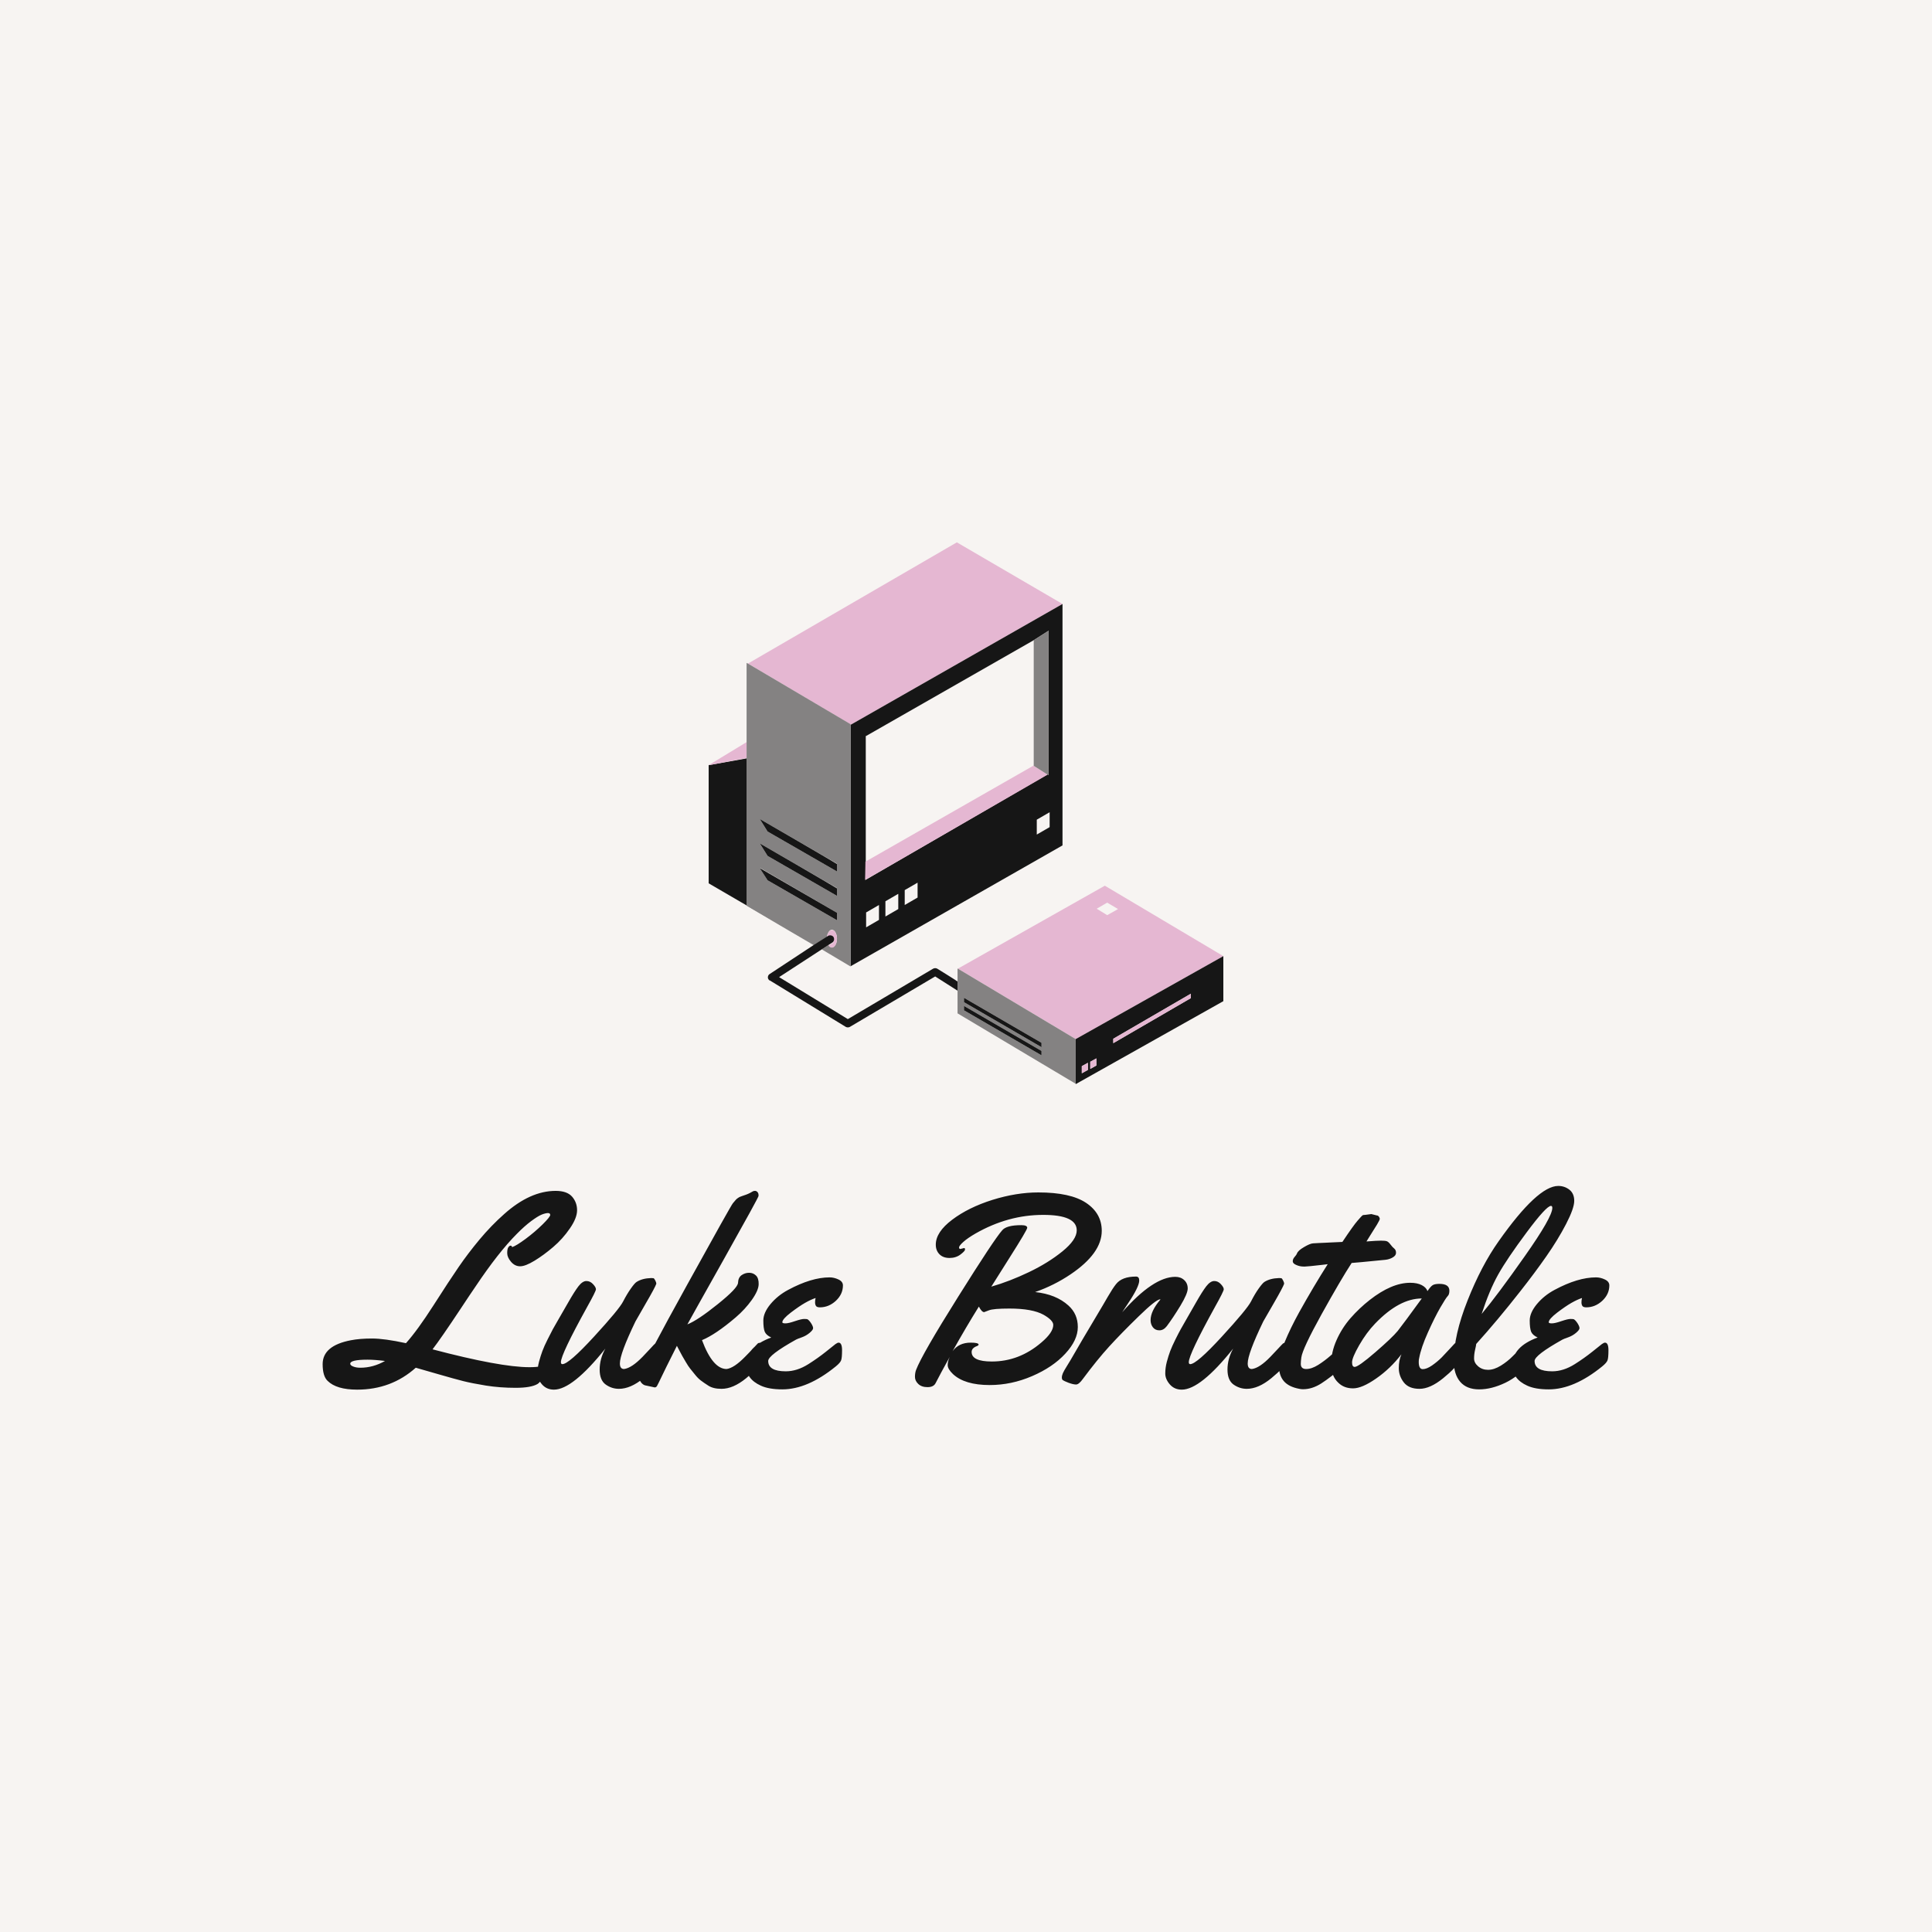 <svg version="1.1" preserveAspectRatio="none" xmlns="http://www.w3.org/2000/svg" width="500" height="500" viewBox="0 0 500 500"><rect width="100%" height="100%" fill="#F7F4F2" fill-opacity="1"/><svg viewBox="29.774 48.909 379.028 249.591" width="333" height="219.281" x="83.5px" y="140.359px" xmlns="http://www.w3.org/2000/svg" xmlns:xlink="http://www.w3.org/1999/xlink" preserveAspectRatio="none"><defs></defs><style>.companyName {fill:#161616;fill-opacity:1;}.icon1 {fill:#161616;fill-opacity:1;}.icon2 {fill:#E5B7D2;fill-opacity:1;}.icon3 {fill:#848282;fill-opacity:1;}.icon3-str {stroke:#848282;stroke-opacity:1;}</style><g opacity="1" transform="rotate(0 29.774 238.5)">
<svg width="379.028" height="60" x="29.774" y="238.5" version="1.1" preserveAspectRatio="none" viewBox="-2.93 -29.316 190.254 30.117">
  <g transform="matrix(1 0 0 1 0 0)" class="companyName"><path id="id-D6z1nYkh12" d="M10.84-2.44L10.84-2.44Q7.21 0.80 2.17 0.80L2.17 0.80Q-0.88 0.80-2.19-0.49L-2.19-0.49Q-2.93-1.19-2.93-2.97L-2.93-2.97Q-2.93-5.70 1.23-6.50L1.23-6.50Q2.54-6.76 4.38-6.76Q6.21-6.76 9.39-6.07L9.39-6.07Q11.09-7.97 13.45-11.65Q15.80-15.33 17.17-17.32Q18.54-19.32 20.27-21.40Q22.01-23.48 23.91-25.16L23.91-25.16Q27.75-28.59 31.52-28.59L31.52-28.59Q33.20-28.59 33.95-27.74Q34.69-26.89 34.69-25.73Q34.69-24.57 33.62-23.03Q32.56-21.48 31.16-20.29Q29.77-19.10 28.41-18.27Q27.05-17.44 26.27-17.44Q25.49-17.44 24.92-18.11Q24.36-18.77 24.36-19.38Q24.36-20 24.52-20.24Q24.69-20.49 24.86-20.49Q25.04-20.49 25.08-20.27L25.08-20.27Q25.70-20.47 27.08-21.49Q28.46-22.52 29.59-23.63Q30.72-24.75 30.72-25.03Q30.72-25.31 30.38-25.31Q30.04-25.31 29.45-25.08Q28.87-24.84 27.89-24.11Q26.91-23.38 25.78-22.23L25.78-22.23Q23.05-19.49 19.69-14.47L19.69-14.47Q18.91-13.34 17.48-11.17L17.48-11.17Q14.57-6.78 13.32-5.16L13.32-5.16Q23.34-2.52 27.64-2.52L27.64-2.52Q29.63-2.52 30.43-3.03L30.43-3.03Q30.72-3.20 30.82-3.20Q30.92-3.20 30.92-3.05Q30.92-2.89 30.74-2.58Q30.57-2.27 29.87-1.25Q29.18-0.23 28.85-0.04L28.85-0.04Q27.89 0.53 25.60 0.53Q23.30 0.53 21.22 0.20Q19.14-0.14 17.87-0.46Q16.60-0.78 14.11-1.50Q11.62-2.23 10.84-2.44ZM3.71-3.63L3.71-3.63Q1.15-3.63 1.15-3.03L1.15-3.03Q1.15-2.79 1.59-2.62Q2.03-2.44 2.64-2.44L2.64-2.44Q4.53-2.44 6.29-3.44L6.29-3.44Q4.79-3.63 3.71-3.63Z M46.58-6.13L46.58-6.13Q46.95-6.13 47.03-5.57Q47.11-5 47.11-4.39Q47.11-3.79 46.99-3.55L46.99-3.55Q46.43-2.46 44.51-0.89Q42.60 0.68 40.88 0.68L40.88 0.68Q39.82 0.68 38.93 0.05Q38.03-0.59 38.03-2.17Q38.03-3.75 38.87-5.27L38.87-5.27Q34.02 0.80 31.27 0.80L31.27 0.80Q30.18 0.80 29.50 0.02Q28.83-0.76 28.83-1.59Q28.83-2.42 29.06-3.31Q29.30-4.20 29.56-4.90Q29.82-5.61 30.34-6.64Q30.86-7.68 31.11-8.14Q31.37-8.61 31.92-9.56Q32.48-10.51 33.39-12.11Q34.30-13.71 34.89-14.48Q35.49-15.25 36.05-15.26Q36.62-15.27 37.05-14.80Q37.48-14.34 37.48-14.04Q37.48-13.75 36.17-11.41L36.17-11.41Q32.30-4.41 32.30-3.26L32.30-3.26Q32.30-2.97 32.52-2.97L32.52-2.97Q33.46-2.97 37.19-7.03Q40.92-11.09 41.50-12.24Q42.09-13.38 42.65-14.16Q43.20-14.94 43.48-15.12L43.48-15.12Q44.32-15.66 45.64-15.70L45.64-15.70Q45.86-15.70 45.98-15.68Q46.09-15.66 46.25-15.35Q46.41-15.04 46.41-14.86L46.41-14.86Q46.23-14.32 44.85-11.95Q43.48-9.59 43.32-9.28L43.32-9.28Q41.02-4.51 41.02-3.07L41.02-3.07Q41.02-2.25 41.64-2.25L41.64-2.25Q42.77-2.40 44.38-4.06L44.38-4.06Q44.96-4.67 45.54-5.29Q46.11-5.92 46.25-6.03Q46.39-6.13 46.58-6.13Z M46.17 0.47L46.17 0.47L44.92 0.20Q44.36 0.14 43.98-0.53L43.98-0.53Q43.89-0.70 43.86-0.74Q43.83-0.78 43.83-0.84Q43.83-0.90 43.87-1.01Q43.91-1.11 43.98-1.30Q44.06-1.48 44.12-1.68L44.12-1.68Q44.53-3.07 50.98-14.73Q57.42-26.39 57.72-26.75Q58.03-27.11 58.17-27.28Q58.32-27.44 58.51-27.56Q58.69-27.68 58.78-27.71Q58.87-27.75 59.13-27.84Q59.39-27.93 59.68-28.03Q59.96-28.13 60.27-28.29Q60.59-28.46 60.70-28.53Q60.82-28.59 61.01-28.59Q61.19-28.59 61.36-28.42Q61.52-28.24 61.52-27.97L61.52-27.97L61.52-27.83Q61.43-27.46 56.44-18.57Q51.45-9.69 51.00-8.85L51.00-8.85Q52.52-9.45 55.49-11.84Q58.46-14.22 58.49-15Q58.52-15.78 59.02-16.13Q59.53-16.48 60.13-16.48Q60.72-16.48 61.14-16.08Q61.56-15.68 61.54-14.78Q61.52-13.87 60.53-12.47Q59.53-11.07 58.14-9.88L58.14-9.88Q55.16-7.34 53.16-6.52L53.16-6.52Q54.75-2.25 56.80-2.25L56.80-2.25Q57.91-2.40 59.53-4.06L59.53-4.06Q60.14-4.67 60.70-5.28Q61.27-5.90 61.40-6.02Q61.52-6.13 61.76-6.13L61.76-6.13Q62.13-6.13 62.21-5.57Q62.29-5 62.29-4.39Q62.29-3.79 62.17-3.55L62.17-3.55Q61.60-2.46 59.69-0.89Q57.77 0.68 56.05 0.68L56.05 0.68Q54.82 0.68 54.10 0.21Q53.38-0.25 52.97-0.57Q52.56-0.88 52.13-1.42Q51.70-1.95 51.42-2.30Q51.13-2.66 50.77-3.28Q50.41-3.91 50.25-4.17Q50.10-4.43 49.79-5.03Q49.49-5.63 49.45-5.68L49.45-5.68Q49.10-4.96 48.67-4.12Q48.24-3.28 47.89-2.56Q47.54-1.84 47.25-1.24Q46.95-0.64 46.77-0.25Q46.58 0.14 46.56 0.16L46.56 0.16Q46.43 0.47 46.17 0.47Z M74.00-14.61L74.00-14.61Q74.00-13.32 72.96-12.34Q71.91-11.37 70.59-11.37L70.59-11.37Q70.16-11.37 70.02-11.57Q69.88-11.78 69.88-12.11Q69.88-12.44 69.96-12.75L69.96-12.75Q69.26-12.52 68.40-12.03Q67.54-11.54 66.29-10.59Q65.04-9.63 65.04-9.16L65.04-9.16Q65.04-9.00 65.50-9.00Q65.96-9.00 66.91-9.33Q67.87-9.65 68.25-9.65Q68.63-9.65 68.75-9.61L68.75-9.61Q69.00-9.47 69.30-9.01Q69.59-8.55 69.59-8.29Q69.59-8.03 69.08-7.60Q68.57-7.17 67.93-6.94Q67.29-6.72 67.07-6.60L67.07-6.60Q62.95-4.30 62.95-3.44L62.95-3.44Q62.95-1.91 65.55-1.91L65.55-1.91Q67.21-1.91 68.89-2.97L68.89-2.97Q70.31-3.87 71.46-4.79Q72.60-5.72 72.90-5.94Q73.20-6.15 73.36-6.15L73.36-6.15Q73.87-6.15 73.87-5.02Q73.87-3.89 73.73-3.53Q73.59-3.16 72.95-2.64L72.95-2.64Q68.77 0.76 65.04 0.76L65.04 0.76Q63.05 0.76 61.86 0.21L61.86 0.21Q59.67-0.78 59.67-2.83L59.67-2.83Q59.67-5.53 63.40-6.91L63.40-6.91Q62.66-7.25 62.44-7.76Q62.23-8.28 62.23-9.42Q62.23-10.57 63.29-11.85Q64.36-13.13 65.90-13.95L65.90-13.95Q69.34-15.80 72.03-15.80L72.03-15.80Q72.68-15.80 73.34-15.49Q74.00-15.18 74.00-14.61Z M91.37-20L91.37-20L91.93-20.14Q92.05-20.14 92.05-19.91Q92.05-19.69 91.38-19.18Q90.70-18.67 89.76-18.67Q88.81-18.67 88.27-19.22Q87.73-19.77 87.73-20.64L87.73-20.64Q87.73-22.50 90.16-24.33Q92.58-26.15 96.11-27.26Q99.65-28.36 102.89-28.36L102.89-28.36Q107.64-28.36 109.95-26.82Q112.27-25.27 112.27-22.68L112.27-22.68Q112.27-19.36 107.66-16.25L107.66-16.25Q105.23-14.61 102.42-13.63L102.42-13.63Q105.51-13.30 107.34-11.64L107.34-11.64Q108.73-10.39 108.73-8.46Q108.73-6.52 106.88-4.52Q105.04-2.52 101.97-1.20Q98.91 0.12 95.70 0.12L95.70 0.12Q92.01 0.12 90.27-1.50L90.27-1.50Q89.49-2.25 89.49-2.82Q89.49-3.40 89.79-4.04L89.79-4.04Q88.36-1.46 87.70-0.16L87.70-0.16Q87.40 0.43 86.51 0.43Q85.63 0.43 85.14-0.04Q84.65-0.51 84.65-1.09Q84.65-1.68 84.82-2.13L84.82-2.13Q85.70-4.43 91.03-12.92Q96.35-21.41 97.54-22.75L97.54-22.75Q98.16-23.52 100.37-23.52L100.37-23.52Q101.25-23.52 101.25-23.13L101.25-23.13Q101.25-22.83 98.65-18.73Q96.05-14.63 95.94-14.43L95.94-14.43Q98.65-15.21 101.49-16.57Q104.34-17.93 106.46-19.65Q108.57-21.37 108.57-22.75L108.57-22.75Q108.57-25.04 103.61-25.04L103.61-25.04Q98.42-25.04 93.61-22.29L93.61-22.29Q92.42-21.60 91.80-21.04Q91.17-20.47 91.17-20.23Q91.17-20 91.37-20ZM94.88-10.66L94.88-10.66Q94.53-10.66 94.10-11.48L94.10-11.48Q92.25-8.52 90.21-4.88L90.21-4.88Q91.13-6.15 92.89-6.15L92.89-6.15Q94.06-6.15 94.06-5.86L94.06-5.86Q94.06-5.74 93.81-5.64L93.81-5.64Q93.03-5.35 93.03-4.77L93.03-4.77Q93.03-3.36 96.02-3.36L96.02-3.36Q100.06-3.36 103.34-6.17L103.34-6.17Q105.10-7.66 105.10-8.77L105.10-8.77Q105.10-9.45 103.67-10.27L103.67-10.27Q102.01-11.19 98.61-11.19L98.61-11.19Q96.25-11.19 95.59-10.93Q94.92-10.66 94.88-10.66Z M116.11-11.88L115.29-10.64Q119.90-15.88 123.14-15.88L123.14-15.88Q123.95-15.88 124.46-15.40Q124.98-14.92 124.98-14.16Q124.98-13.40 123.90-11.61Q122.81-9.82 121.89-8.59L121.89-8.59Q121.41-7.97 120.79-7.97Q120.18-7.97 119.83-8.42Q119.49-8.87 119.49-9.47L119.49-9.47Q119.49-10.82 120.94-12.52L120.94-12.52L120.90-12.56Q120.25-12.50 117.71-10.02Q115.16-7.54 113.37-5.58Q111.58-3.61 109.49-0.80L109.49-0.80Q108.89 0.04 108.47 0.04Q108.05 0.04 107.35-0.22Q106.66-0.49 106.51-0.61Q106.37-0.72 106.37-1.00Q106.37-1.27 106.52-1.63Q106.68-1.99 107.10-2.66Q107.52-3.32 108.37-4.80Q109.22-6.29 111.02-9.30Q112.81-12.30 113.16-12.93L113.16-12.93Q113.91-14.22 114.38-14.80L114.38-14.80Q115.25-15.92 117.34-15.92L117.34-15.92Q117.81-15.92 117.81-15.33L117.81-15.33Q117.81-14.41 116.11-11.88L116.11-11.88Z M139.41-6.13L139.41-6.13Q139.79-6.13 139.86-5.57Q139.94-5 139.94-4.39Q139.94-3.79 139.82-3.55L139.82-3.55Q139.26-2.46 137.34-0.89Q135.43 0.68 133.71 0.68L133.71 0.68Q132.66 0.68 131.76 0.05Q130.86-0.59 130.86-2.17Q130.86-3.75 131.70-5.27L131.70-5.27Q126.86 0.80 124.10 0.80L124.10 0.80Q123.01 0.80 122.33 0.02Q121.66-0.76 121.66-1.59Q121.66-2.42 121.89-3.31Q122.13-4.20 122.39-4.90Q122.66-5.61 123.17-6.64Q123.69-7.68 123.95-8.14Q124.20-8.61 124.76-9.56Q125.31-10.51 126.22-12.11Q127.13-13.71 127.72-14.48Q128.32-15.25 128.89-15.26Q129.45-15.27 129.88-14.80Q130.31-14.34 130.31-14.04Q130.31-13.75 129.00-11.41L129.00-11.41Q125.14-4.41 125.14-3.26L125.14-3.26Q125.14-2.97 125.35-2.97L125.35-2.97Q126.29-2.97 130.02-7.03Q133.75-11.09 134.34-12.24Q134.92-13.38 135.48-14.16Q136.04-14.94 136.31-15.12L136.31-15.12Q137.15-15.66 138.48-15.70L138.48-15.70Q138.69-15.70 138.81-15.68Q138.93-15.66 139.08-15.35Q139.24-15.04 139.24-14.86L139.24-14.86Q139.06-14.32 137.69-11.95Q136.31-9.59 136.15-9.28L136.15-9.28Q133.85-4.51 133.85-3.07L133.85-3.07Q133.85-2.25 134.47-2.25L134.47-2.25Q135.61-2.40 137.21-4.06L137.21-4.06Q137.79-4.67 138.37-5.29Q138.95-5.92 139.08-6.03Q139.22-6.13 139.41-6.13Z M151.21-25.04L152.13-25.16L152.93-24.96Q153.11-24.96 153.24-24.79Q153.38-24.61 153.38-24.45Q153.38-24.30 152.97-23.61Q152.56-22.93 152.00-22.06Q151.45-21.19 151.41-21.11L151.41-21.11Q152.93-21.23 153.56-21.23Q154.20-21.23 154.43-21.14Q154.67-21.05 154.97-20.65Q155.27-20.25 155.53-20.05Q155.78-19.84 155.78-19.43Q155.78-19.02 155.28-18.74Q154.79-18.46 154.22-18.40L154.22-18.40Q149.69-17.95 149.22-17.93L149.22-17.93Q147.64-15.51 144.79-10.38Q141.95-5.25 141.78-3.96L141.78-3.96Q141.70-3.38 141.70-3.01L141.70-3.01Q141.70-2.25 142.50-2.25Q143.30-2.25 144.28-2.86Q145.25-3.48 146.07-4.20L146.07-4.20Q148.26-6.15 148.42-6.15L148.42-6.15Q148.93-6.15 148.93-4.39L148.93-4.39Q148.93-3.44 148.05-2.68L148.05-2.68Q146.07-0.98 144.73-0.12Q143.38 0.74 142.03 0.74L142.03 0.74Q141.74 0.74 141.48 0.68L141.48 0.68Q139.92 0.39 139.19-0.46Q138.46-1.31 138.47-2.75Q138.48-4.20 139.33-6.26Q140.18-8.32 141.46-10.64L141.46-10.64Q143.57-14.43 145.68-17.75L145.68-17.75L144.94-17.66Q142.68-17.40 142.30-17.40L142.30-17.40L142.13-17.40Q141.56-17.40 141.04-17.63Q140.51-17.85 140.51-18.18Q140.51-18.52 140.79-18.83Q141.07-19.14 141.13-19.32L141.13-19.32Q141.27-19.75 142.16-20.27Q143.05-20.80 143.50-20.83Q143.95-20.86 144.37-20.88Q144.79-20.90 145.30-20.92Q145.82-20.94 146.09-20.96L146.09-20.96L147.85-21.04Q149.49-23.50 150.11-24.20Q150.72-24.90 150.82-24.97Q150.92-25.04 151.21-25.04L151.21-25.04Z M162.19-14.84L162.19-14.84Q163.67-14.84 163.67-13.83L163.67-13.83Q163.67-13.28 163.42-13.03Q163.16-12.77 162.33-11.34Q161.50-9.90 160.50-7.67Q159.49-5.43 159.20-3.85L159.20-3.85Q159.14-3.65 159.14-3.30L159.14-3.30Q159.14-2.23 159.73-2.23Q160.31-2.23 161.11-2.78Q161.91-3.34 162.54-3.97Q163.16-4.61 163.76-5.27Q164.36-5.94 164.47-6.04Q164.59-6.13 164.82-6.13L164.82-6.13Q165.20-6.13 165.27-5.57Q165.35-5 165.35-4.39Q165.35-3.79 165.23-3.55L165.23-3.55Q164.67-2.44 162.74-0.88Q160.82 0.68 159.25 0.68Q157.68 0.68 156.93-0.27Q156.19-1.23 156.19-2.39Q156.19-3.55 156.58-4.43L156.58-4.43Q154.96-2.32 152.86-0.86Q150.76 0.61 149.43 0.61Q148.11 0.61 147.27-0.20L147.27-0.20Q146.19-1.19 146.19-2.96Q146.19-4.73 146.98-6.51Q147.77-8.30 149.06-9.78Q150.35-11.25 151.89-12.46L151.89-12.46Q155.14-15 157.87-15L157.87-15Q158.93-15 159.59-14.65Q160.25-14.30 160.43-13.77L160.43-13.77Q160.90-14.47 161.22-14.66Q161.54-14.84 162.19-14.84ZM159.59-12.68L159.59-12.68Q156.25-12.68 152.68-8.96L152.68-8.96Q151.41-7.64 150.34-5.78Q149.28-3.93 149.28-3.24Q149.28-2.56 149.67-2.56L149.67-2.56Q150.21-2.56 152.71-4.72Q155.21-6.88 156.04-7.89L156.04-7.89Q156.93-9.02 159.59-12.68Z M179.77-29.32Q180.70-29.32 181.42-28.76Q182.13-28.20 182.13-27.11Q182.13-26.02 180.92-23.68Q179.71-21.35 178.01-18.92Q176.31-16.48 174.16-13.75L174.16-13.75Q170.76-9.41 167.64-5.96L167.64-5.96Q167.62-5.72 167.47-5.09Q167.32-4.45 167.32-3.81Q167.32-3.16 167.92-2.65Q168.52-2.13 169.39-2.13Q170.27-2.13 171.28-2.75Q172.29-3.38 173.03-4.14L173.03-4.14Q174.98-6.15 175.45-6.15Q175.92-6.15 175.92-4.73L175.92-4.73L175.92-4.34Q175.92-3.57 175.64-3.22L175.64-3.22Q174.00-1.21 171.95-0.22Q169.90 0.76 168.07 0.76Q166.23 0.76 165.27-0.36Q164.32-1.48 164.32-3.44L164.32-3.44Q164.32-7.25 166.36-12.39Q168.40-17.54 170.96-21.15L170.96-21.15Q176.72-29.32 179.77-29.32L179.77-29.32ZM178.89-26.07L178.89-26.07Q178.89-26.37 178.69-26.37L178.69-26.37Q178.01-26.37 175.10-22.46Q172.19-18.55 170.89-16.23Q169.59-13.91 168.44-10.39L168.44-10.39Q170.74-13.13 174.81-18.92Q178.89-24.71 178.89-26.07Z M187.32-14.61L187.32-14.61Q187.32-13.32 186.28-12.34Q185.23-11.37 183.91-11.37L183.91-11.37Q183.48-11.37 183.34-11.57Q183.20-11.78 183.20-12.11Q183.20-12.44 183.28-12.75L183.28-12.75Q182.58-12.52 181.72-12.03Q180.86-11.54 179.61-10.59Q178.36-9.63 178.36-9.16L178.36-9.16Q178.36-9.00 178.82-9.00Q179.28-9.00 180.23-9.33Q181.19-9.65 181.57-9.65Q181.95-9.65 182.07-9.61L182.07-9.61Q182.32-9.47 182.62-9.01Q182.91-8.55 182.91-8.29Q182.91-8.03 182.40-7.60Q181.89-7.17 181.25-6.94Q180.61-6.72 180.39-6.60L180.39-6.60Q176.27-4.30 176.27-3.44L176.27-3.44Q176.27-1.91 178.87-1.91L178.87-1.91Q180.53-1.91 182.21-2.97L182.21-2.97Q183.63-3.87 184.78-4.79Q185.92-5.72 186.22-5.94Q186.52-6.15 186.68-6.15L186.68-6.15Q187.19-6.15 187.19-5.02Q187.19-3.89 187.05-3.53Q186.91-3.16 186.27-2.64L186.27-2.64Q182.09 0.76 178.36 0.76L178.36 0.76Q176.37 0.76 175.18 0.21L175.18 0.21Q172.99-0.78 172.99-2.83L172.99-2.83Q172.99-5.53 176.72-6.91L176.72-6.91Q175.98-7.25 175.76-7.76Q175.55-8.28 175.55-9.42Q175.55-10.57 176.61-11.85Q177.68-13.13 179.22-13.95L179.22-13.95Q182.66-15.80 185.35-15.80L185.35-15.80Q186.00-15.80 186.66-15.49Q187.32-15.18 187.32-14.61Z"/></g>
</svg>
</g><g opacity="1" transform="rotate(0 143.483 48.909)">
<svg width="151.611" height="159.591" x="143.483" y="48.909" version="1.1" preserveAspectRatio="none" viewBox="24 20 152 160">
  <g transform="matrix(1 0 0 1 0 0)" ><g><path d="M35.2 83.8l-11.2 2v34.9l21.3 12.4-10-5.9V83.8z" data-color="1" class="icon1"></path><path d="M35.2 79L24 85.8l11.2-2.1V79z" data-color="2" class="icon2"></path><path d="M65.9 73.9l62.6-35.7L97.3 20 35.6 55.8l30.2 17.9v.2z" data-color="2" class="icon2"></path><path d="M65.9 145.2l62.6-35.7V38.2L65.9 73.9v71.3zm8.4-13.7l-3.8 2.2v-4.4l3.8-2.2v4.4zm5.7-3.2l-3.8 2.2V126l3.8-2.2v4.5zm5.7-3.4l-3.8 2.2v-4.4l3.8-2.2v4.4zm39-20.8l-3.8 2.2v-4.4l3.8-2.2v4.4zM70.3 77.3L120 48.9l4.4-2.8v42.6l-.3-.2-53.8 31.2.1-5.4v-37z" data-color="1" class="icon1"></path><path d="M60.4 134.4c.8 0 1.5 1.2 1.5 2.6 0 1.5-.7 2.6-1.5 2.6-.4 0-.8-.3-1-.7l-2 1.3 8.4 5h.1V73.7L35.6 55.8l-.4-.2v71.7l10 5.9 9.9 5.8 3.8-2.4c.2-1.3.8-2.2 1.5-2.2zm1.5-10l-20.5-11.8-2.3-3.7 22.8 13.2v2.3zm0-7.2l-20.5-11.8-2.3-3.7 22.8 13.2v2.3zm0 12.2v2.2l-20.5-11.8-2.3-3.7 22.8 13.3z" data-color="3" class="icon3"></path><path d="M124.1 88.6L120 86v-.1l-49.7 28.4-.1 5.4c.1 0 53.9-31.1 53.9-31.1z" data-color="2" class="icon2"></path><path d="M120 86l4.1 2.6.3.2V46.1l-4.4 2.8V86z" data-color="3" class="icon3"></path><path d="M39.1 101.7l2.3 3.7 20.5 11.8V115c0-.1-22.8-13.3-22.8-13.3z" data-color="1" class="icon1"></path><path d="M39.1 108.9l2.3 3.7 20.5 11.8v-2.2c0-.1-22.8-13.3-22.8-13.3z" data-color="1" class="icon1"></path><path d="M41.4 119.8l20.5 11.8v-2.2l-22.8-13.2 2.3 3.6z" data-color="1" class="icon1"></path><path d="M60.4 139.7c.8 0 1.5-1.2 1.5-2.6 0-1.5-.7-2.6-1.5-2.6-.7 0-1.3.9-1.5 2.1l.3-.2c.5-.3 1.2-.2 1.6.4.3.5.2 1.2-.3 1.6l-1.1.7c.2.3.6.6 1 .6z" data-color="2" class="icon2"></path><path d="M91.5 145.9c-.4-.2-.8-.2-1.2 0l-25.2 14.9-20.3-12.4 12.6-8.2 2-1.3 1.1-.7c.5-.3.7-1 .4-1.6-.3-.5-1-.7-1.6-.4l-.3.2-3.8 2.4-13.2 8.7c-.5.3-.7 1.1-.3 1.6.1.1.2.3.4.3l22.4 13.7c.4.2.8.2 1.2 0l25.2-14.9 6.6 4.2v-2.7c0-.1-6-3.8-6-3.8z" data-color="1" class="icon1"></path><path d="M132.4 166.7l43.6-24.5-35-20.8-43.4 24.5 34.8 20.8zm9.3-40.3l3.2 1.9-3.2 1.8-3.1-1.9 3.1-1.8z" data-color="2" class="icon2"></path><path d="M132.4 166.7V180l43.6-24.5v-13.3l-43.6 24.5zm3.6 9.1l-1.8 1v-2.1l1.8-1v2.1zm2.5-1.3l-1.8 1v-2.1l1.8-1v2.1zm27.9-19.9l-22.9 13.3v-1.3l22.9-13.3v1.3z" data-color="1" class="icon1"></path><path d="M132.4 166.7l-34.8-20.8h-.1v13.2l34.9 20.8v-13.2zm-10.1 4.8l-22.9-13.3v-1.3l22.9 13.3v1.3zm0-2.4l-22.9-13.3v-1.3l22.9 13.3v1.3z" data-color="3" class="icon3"></path><path d="M99.4 158.2l22.9 13.3v-1.3l-22.9-13.3v1.3z" data-color="1" class="icon1"></path><path d="M99.4 155.8l22.9 13.3v-1.3l-22.9-13.3v1.3z" data-color="1" class="icon1"></path><path d="M143.5 167.9l22.9-13.3v-1.3l-22.9 13.3v1.3z" data-color="2" class="icon2"></path><path d="M134.2 176.8l1.8-1v-2.1l-1.8 1v2.1z" data-color="2" class="icon2"></path><path d="M136.7 175.5l1.8-1v-2.1l-1.8 1v2.1z" data-color="2" class="icon2"></path></g></g>
</svg>
</g></svg></svg>